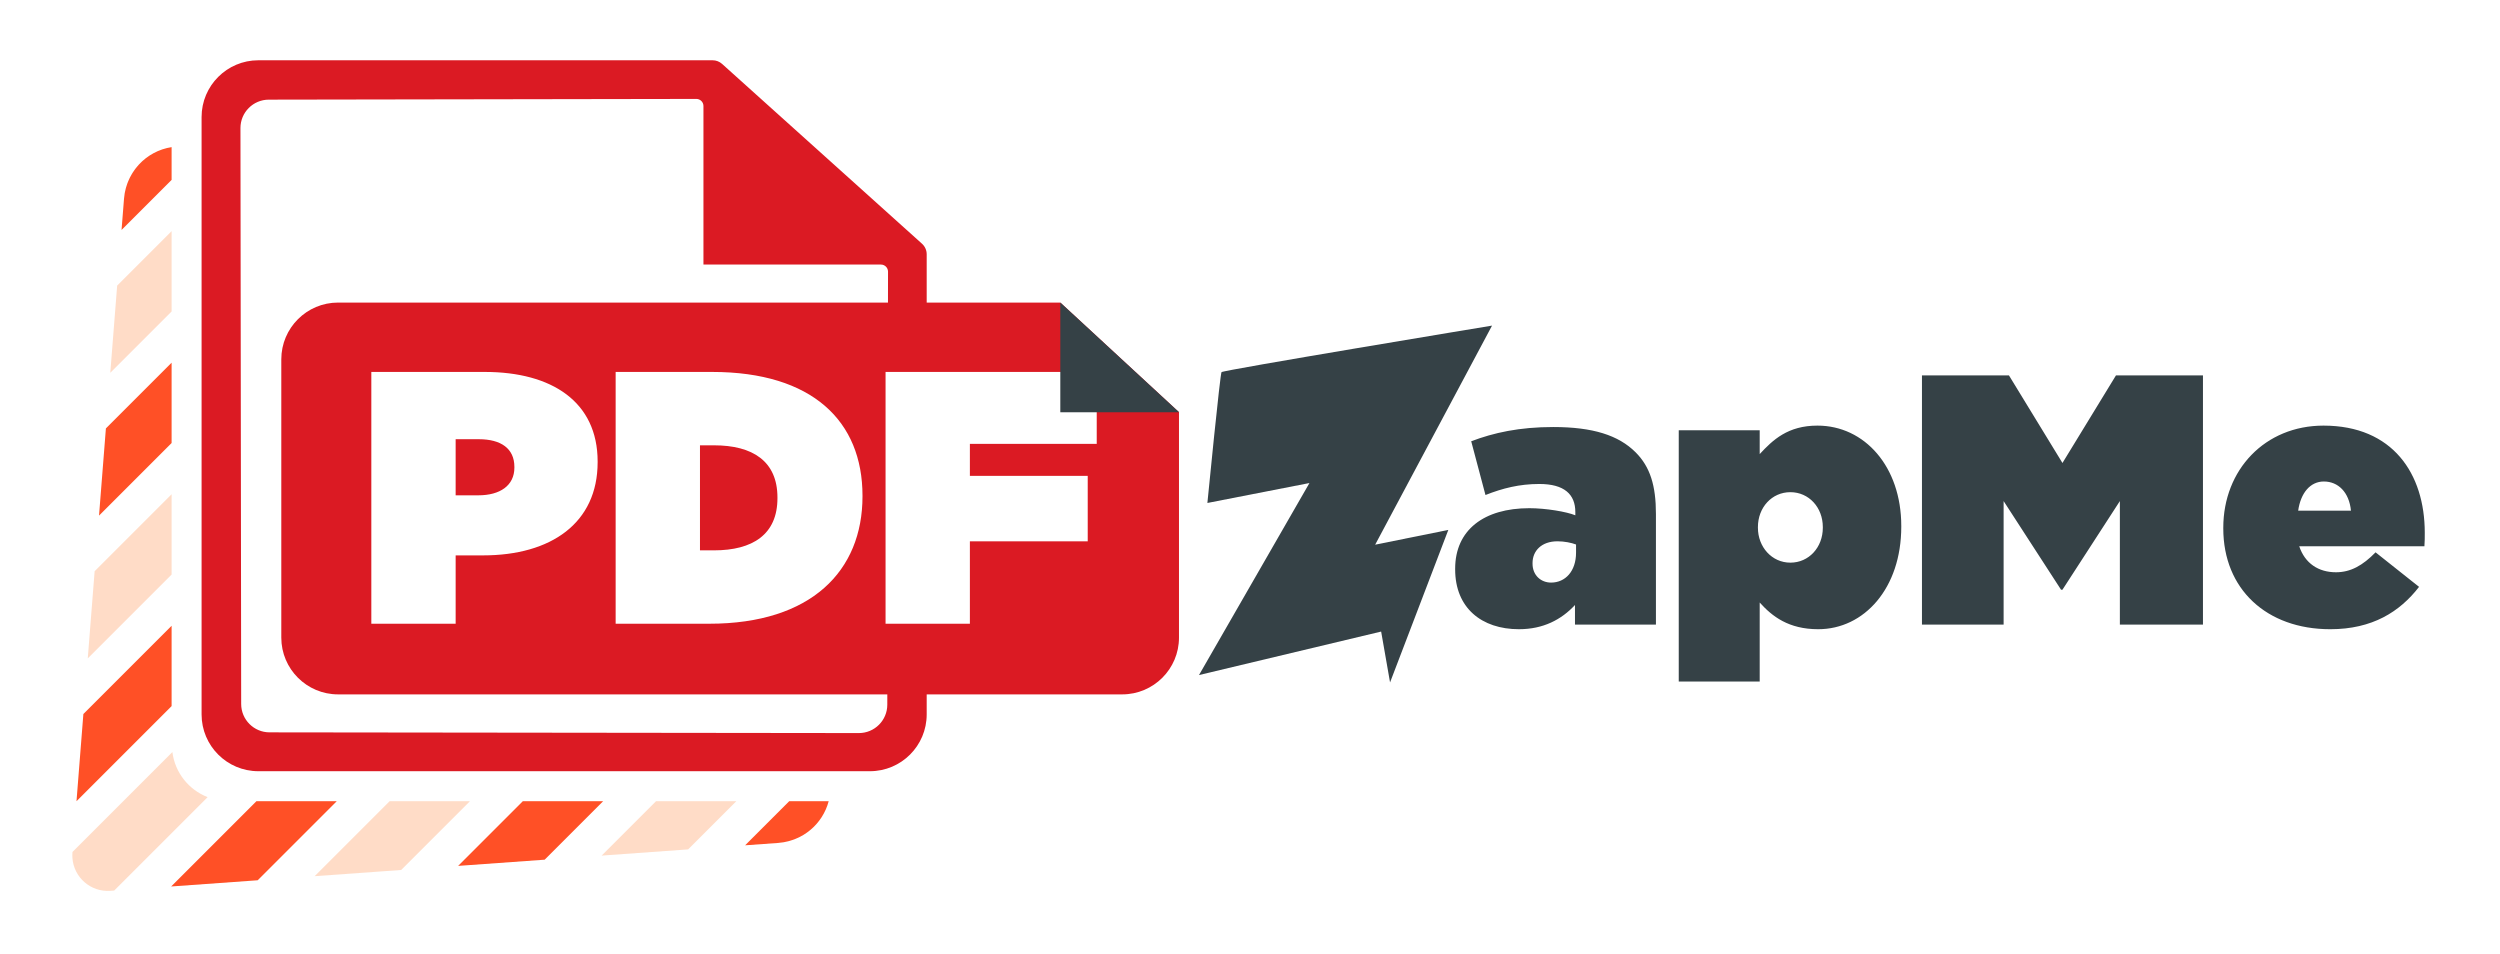 <?xml version="1.0" encoding="UTF-8" standalone="no"?><!DOCTYPE svg PUBLIC "-//W3C//DTD SVG 1.1//EN" "http://www.w3.org/Graphics/SVG/1.1/DTD/svg11.dtd"><svg width="100%" height="100%" viewBox="0 0 1397 533" version="1.1" xmlns="http://www.w3.org/2000/svg" xmlns:xlink="http://www.w3.org/1999/xlink" xml:space="preserve" xmlns:serif="http://www.serif.com/" style="fill-rule:evenodd;clip-rule:evenodd;stroke-linejoin:round;stroke-miterlimit:1.414;"><rect id="Artboard1" x="0" y="0" width="1397" height="533" style="fill:#fff;"/><g><path d="M100.939,81.733l238.248,0l125.125,112.544l0,245.1c0,16.646 -12.862,30.464 -29.466,31.655l-373.174,26.768c-10.927,0.783 -20.42,-7.439 -21.204,-18.366c-0.071,-0.992 -0.068,-1.987 0.01,-2.978l28.823,-365.481c1.302,-16.509 15.078,-29.242 31.638,-29.242Z" style="fill:none;"/><clipPath id="_clip1"><path d="M100.939,81.733l238.248,0l125.125,112.544l0,245.1c0,16.646 -12.862,30.464 -29.466,31.655l-373.174,26.768c-10.927,0.783 -20.42,-7.439 -21.204,-18.366c-0.071,-0.992 -0.068,-1.987 0.01,-2.978l28.823,-365.481c1.302,-16.509 15.078,-29.242 31.638,-29.242Z"/></clipPath><g clip-path="url(#_clip1)"><g><path d="M95.893,100.537l-27.975,27.976l1.383,-17.538c1.167,-14.795 12.352,-26.557 26.592,-28.76l0,18.322Z" style="fill:#ff5026;"/><path d="M65.467,159.589l30.426,-30.427l0,44.883l-34.268,34.269l3.842,-48.725Z" style="fill:#ffdcc7;"/><path d="M59.174,239.39l36.719,-36.72l0,44.883l-40.562,40.562l3.843,-48.725Z" style="fill:#ff5026;"/><path d="M52.881,319.191l43.012,-43.013l0,44.882l-46.855,46.856l3.843,-48.725Z" style="fill:#ffdcc7;"/><path d="M46.587,398.992l49.306,-49.306l0,44.882l-53.148,53.149l3.842,-48.725Z" style="fill:#ff5026;"/><path d="M40.509,476.066l55.816,-55.816c1.458,11.527 9.161,21.079 19.693,25.189l-52.206,52.207l-2.14,0.154c-10.927,0.783 -20.42,-7.439 -21.204,-18.366c-0.071,-0.992 -0.068,-1.987 0.01,-2.978l0.031,-0.39Z" style="fill:#ffdcc7;"/><path d="M143.992,491.895l-48.35,3.468l47.66,-47.66l44.882,0l-44.192,44.192Z" style="fill:#ff5026;"/><path d="M224.173,486.143l-48.35,3.469l41.908,-41.909l44.883,0l-38.441,38.44Z" style="fill:#ffdcc7;"/><path d="M304.354,480.392l-48.35,3.468l36.157,-36.157l44.882,0l-32.689,32.689Z" style="fill:#ff5026;"/><path d="M336.185,478.109l30.405,-30.406l44.883,0l-26.938,26.938l-48.35,3.468Z" style="fill:#ffdcc7;"/><path d="M463.068,447.703c-3.363,12.762 -14.518,22.346 -28.222,23.329l-18.48,1.326l24.654,-24.655l22.048,0Z" style="fill:#ff5026;"/></g></g><g><path d="M393.087,147.836c0,0 0,-70.88 0,-88.592c0,-1.053 -0.419,-2.063 -1.164,-2.807c-0.746,-0.744 -1.756,-1.162 -2.81,-1.16c-27.297,0.047 -187.511,0.32 -238.907,0.407c-8.761,0.015 -15.852,7.127 -15.841,15.888c0.073,58.692 0.328,263.182 0.401,321.821c0.011,8.748 7.101,15.838 15.849,15.848c59.545,0.073 269.716,0.33 329.314,0.402c8.761,0.011 15.873,-7.08 15.888,-15.841c0.087,-51.834 0.361,-214.475 0.407,-241.993c0.002,-1.053 -0.415,-2.064 -1.159,-2.809c-0.744,-0.746 -1.754,-1.164 -2.808,-1.164c-18.943,0 -99.17,0 -99.17,0Z" style="fill:#fff;"/><path d="M112.643,65.417c0,-17.528 14.209,-31.737 31.737,-31.737c0,0 224.923,0 253.818,0c1.959,0 3.849,0.725 5.306,2.035c14.651,13.179 95.99,86.339 111.704,100.473c1.673,1.505 2.628,3.649 2.628,5.899c0,31.114 0,257.13 0,257.13c0,17.526 -14.207,31.735 -31.737,31.736l-341.719,0c-17.528,0 -31.737,-14.209 -31.737,-31.736l0,-333.8Zm280.444,82.419c0,0 0,-70.88 0,-88.592c0,-1.053 -0.419,-2.063 -1.164,-2.807c-0.746,-0.744 -1.756,-1.162 -2.81,-1.16c-27.297,0.047 -187.511,0.32 -238.907,0.407c-8.761,0.015 -15.852,7.127 -15.841,15.888c0.073,58.692 0.328,263.182 0.401,321.821c0.011,8.748 7.101,15.838 15.849,15.848c59.545,0.073 269.716,0.33 329.314,0.402c8.761,0.011 15.873,-7.08 15.888,-15.841c0.087,-51.834 0.361,-214.475 0.407,-241.993c0.002,-1.053 -0.415,-2.064 -1.159,-2.809c-0.744,-0.746 -1.754,-1.164 -2.808,-1.164c-18.943,0 -99.17,0 -99.17,0Z" style="fill:#db1a23;"/></g><path d="M848.813,351.605c-20.924,0 -35.67,-11.934 -35.67,-33.416l0,-0.398c0,-21.68 16.141,-33.813 41.448,-33.813c9.167,0 20.924,1.989 25.706,3.978l0,-1.791c0,-9.945 -6.177,-15.713 -20.126,-15.713c-11.159,0 -20.525,2.387 -30.09,6.166l-7.971,-30.035c12.554,-4.773 26.902,-7.956 45.833,-7.956c22.119,0 36.466,4.575 46.031,14.123c8.17,8.155 11.359,18.697 11.359,34.41l0,61.859l-45.235,0l0,-10.939c-7.572,8.155 -17.735,13.525 -31.285,13.525Zm17.934,-26.056c7.971,0 13.949,-6.365 13.949,-16.708l0,-4.575c-2.59,-0.995 -6.576,-1.79 -10.362,-1.79c-8.968,0 -13.949,5.37 -13.949,12.133l0,0.398c0,6.365 4.583,10.542 10.362,10.542Zm71.339,55.295l0,-140.427l45.235,0l0,13.327c7.373,-7.956 15.742,-15.912 32.282,-15.912c26.304,0 46.829,22.874 46.829,56.091l0,0.398c0,34.41 -20.725,57.284 -46.43,57.284c-16.54,0 -25.707,-7.161 -32.681,-14.918l0,44.157l-45.235,0Zm62.372,-66.434c10.363,0 18.134,-8.553 18.134,-19.493l0,-0.398c0,-10.939 -7.771,-19.492 -18.134,-19.492c-10.362,0 -18.133,8.553 -18.133,19.492l0,0.398c0,10.741 7.771,19.493 18.133,19.493Zm73.532,34.609l0,-139.233l48.622,0l29.89,48.931l29.891,-48.931l48.623,0l0,139.233l-46.431,0l0,-69.02l-32.083,49.528l-0.797,0l-32.082,-49.528l0,69.02l-45.633,0Zm228.166,2.586c-35.67,0 -59.782,-22.476 -59.782,-56.29l0,-0.398c0,-32.421 23.315,-57.085 55.996,-57.085c38.658,0 56.593,26.852 56.593,59.87c0,2.387 0,5.171 -0.199,7.558l-69.945,0c3.189,9.548 10.761,14.52 20.525,14.52c8.17,0 14.945,-3.779 22.119,-11.138l24.311,19.293c-10.76,13.924 -26.104,23.67 -49.618,23.67Zm-17.935,-66.235l29.492,0c-0.996,-10.343 -7.173,-16.31 -15.144,-16.31c-7.573,0 -12.953,6.365 -14.348,16.31Z" style="fill:#354146;"/><path d="M682.621,207.959c-0.663,-0.911 -7.932,73.102 -7.932,73.102l57.033,-11.14l-61.721,107.301l101.784,-24.303l4.976,28.417l32.56,-85.217l-40.881,8.256l65.312,-122.42c0,0 -151.794,25.093 -151.131,26.004Z" style="fill:#354146;"/><path d="M188.927,169.077l403.591,0l66.299,61.242l0,125.967c0,17.527 -14.209,31.736 -31.736,31.736l-438.154,0c-17.527,0 -31.736,-14.209 -31.736,-31.736l0,-155.472c0,-17.528 14.209,-31.737 31.736,-31.737Z" style="fill:#db1a23;"/><clipPath id="_clip2"><path d="M188.927,169.077l403.591,0l66.299,61.242l0,125.967c0,17.527 -14.209,31.736 -31.736,31.736l-438.154,0c-17.527,0 -31.736,-14.209 -31.736,-31.736l0,-155.472c0,-17.528 14.209,-31.737 31.736,-31.737Z"/></clipPath><g clip-path="url(#_clip2)"><path d="M207.497,348.541l0,-140.699l63.432,0c37.454,0 63.028,16.682 63.028,50.048l0,0.402c0,33.969 -25.976,52.059 -64.035,52.059l-15.304,0l0,38.19l-47.121,0Zm47.121,-71.757l12.686,0c12.082,0 20.137,-5.427 20.137,-15.477l0,-0.402c0,-10.251 -7.451,-15.477 -19.936,-15.477l-12.887,0l0,31.356Zm89.408,71.757l0,-140.699l53.967,0c55.981,0 83.971,27.536 83.971,69.143l0,0.402c0,41.607 -28.594,71.154 -85.582,71.154l-52.356,0Zm54.974,-99.696l-7.854,0l0,58.692l7.854,0c21.546,0 35.441,-8.844 35.441,-29.145l0,-0.402c0,-20.301 -13.895,-29.145 -35.441,-29.145Zm95.852,99.696l0,-140.699l118.003,0l0,40.199l-70.882,0l0,17.889l65.848,0l0,36.582l-65.848,0l0,46.029l-47.121,0Z" style="fill:#fff;"/><rect x="592.501" y="167.767" width="67.003" height="62.592" style="fill:#354146;"/></g></g></svg>